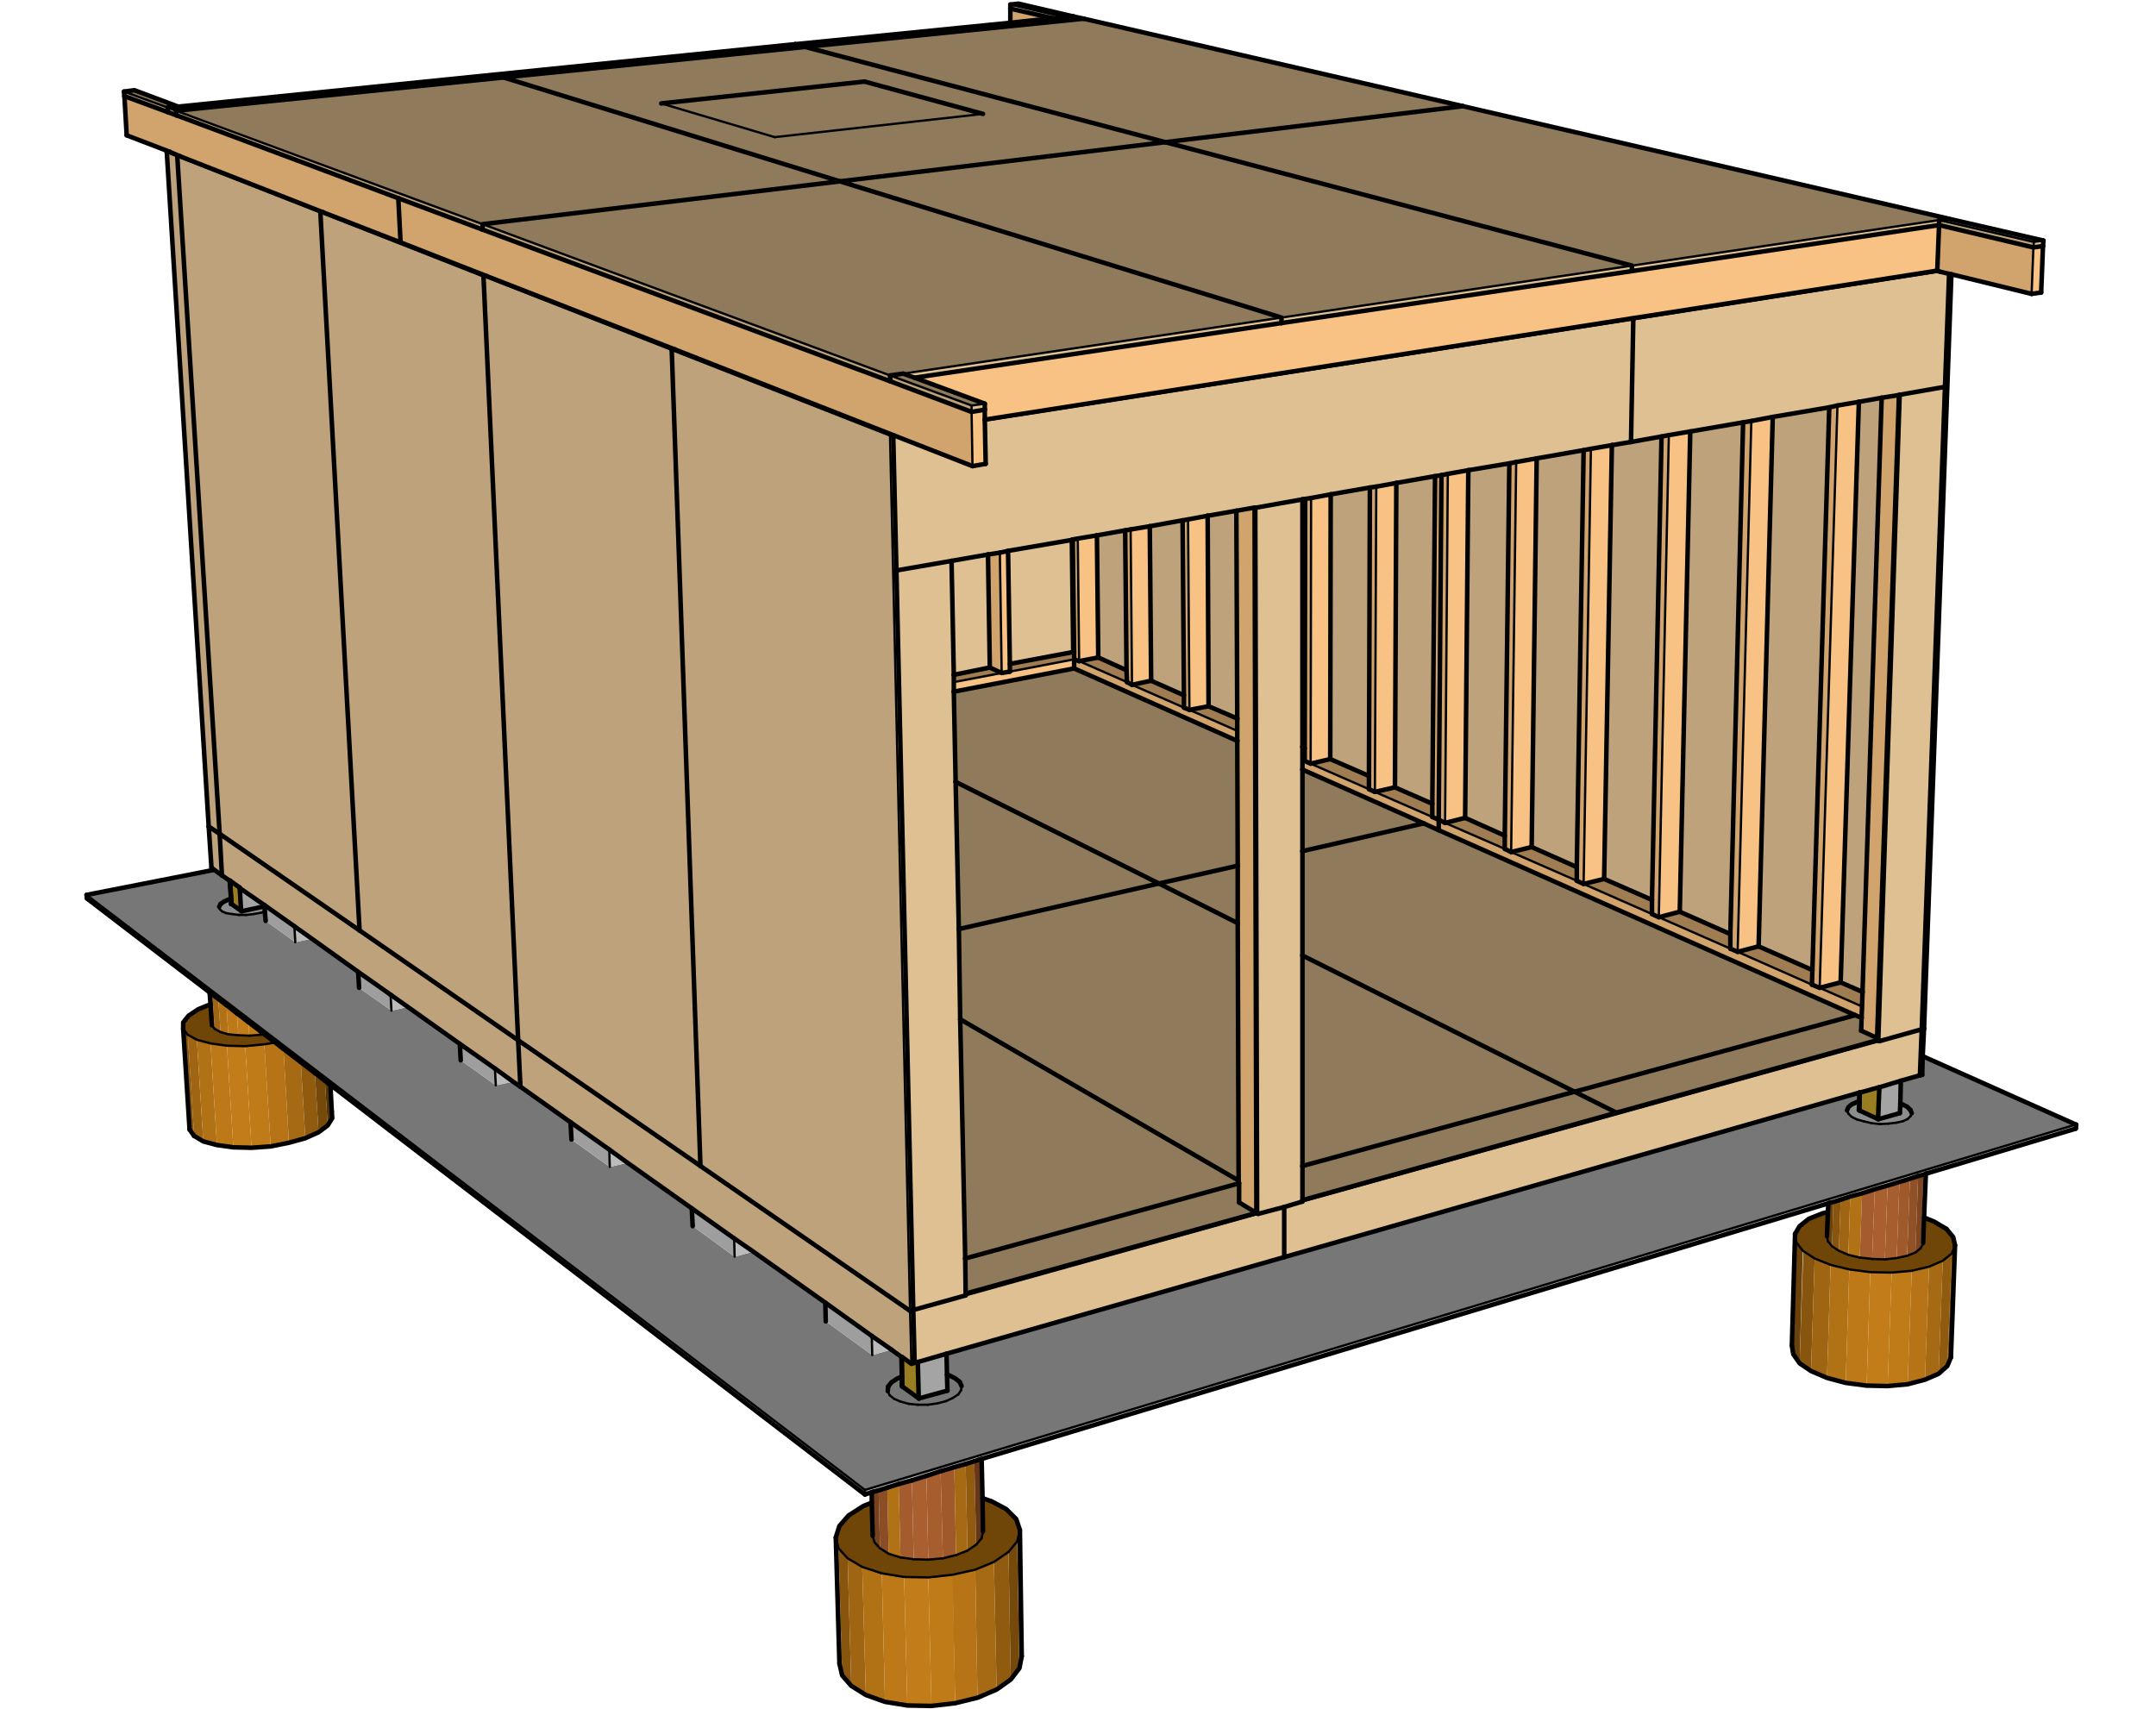 <?xml version="1.0" encoding="utf-8"?>
<!-- Generator: Adobe Illustrator 20.1.0, SVG Export Plug-In . SVG Version: 6.00 Build 0)  -->
<svg version="1.1" id="Layer_13_1_" xmlns="http://www.w3.org/2000/svg" xmlns:xlink="http://www.w3.org/1999/xlink" x="0px"
	 y="0px" viewBox="0 0 473.1 375" style="enable-background:new 0 0 473.1 375;" xml:space="preserve">
<style type="text/css">
	.st0{fill:#8F7B5C;}
	.st1{fill:#F7C283;}
	.st2{fill:#D1A46E;}
	.st3{fill:#BDA27C;}
	.st4{fill:#9F7C52;}
	.st5{fill:#DFC093;}
	.st6{fill:#997D21;}
	.st7{fill:#777777;}
	.st8{fill:#A4A4A5;}
	.st9{fill:#8A8A8B;}
	.st10{fill:#8C8D8D;}
	.st11{fill:#BBBBBC;}
	.st12{fill:#9E9E9E;}
	.st13{fill:#543404;}
	.st14{fill:#6A4109;}
	.st15{fill:#87550D;}
	.st16{fill:#9F6512;}
	.st17{fill:#B17115;}
	.st18{fill:#BD7918;}
	.st19{fill:#C27C19;}
	.st20{fill:#BF7B18;}
	.st21{fill:#B67416;}
	.st22{fill:#A66A14;}
	.st23{fill:#915B0F;}
	.st24{fill:#75490A;}
	.st25{fill:#6F4508;}
	.st26{fill:#653718;}
	.st27{fill:#A95F2F;}
	.st28{fill:#915127;}
	.st29{fill:#A45C2E;}
	.st30{fill:#A75E2E;}
	.st31{fill:#9F592B;}
	.st32{fill:#7D4621;}
	.st33{fill:#8A4D25;}
	.st34{fill:#75411E;}
	.st35{fill:#5B3115;}
	.st36{fill:#49260E;}
	.st37{fill:none;stroke:#000000;stroke-width:0.5;stroke-linecap:round;stroke-linejoin:round;stroke-miterlimit:10;}
	.st38{fill:none;stroke:#000000;stroke-linecap:round;stroke-linejoin:round;stroke-miterlimit:10;}
</style>
<g>
	<g>
		<g>
			<polygon class="st0" points="209.3,151.8 235.7,146.7 271.5,162.6 271.6,190 254.3,193.9 209.7,171.6 			"/>
			<polygon class="st1" points="235.7,146.7 209.3,151.8 209.3,149.7 219.8,147.7 221.6,147.4 235.7,144.7 			"/>
			<polygon class="st2" points="271.5,162.6 235.7,146.7 235.7,144.7 236.8,145.1 247.3,149.7 248.4,150.3 259.8,155.3 261,155.8 
				271.5,160.4 			"/>
			<polygon class="st1" points="221.6,147.4 219.8,147.7 219.4,121.3 221.2,120.9 221.6,145.7 			"/>
			<polygon class="st0" points="209.7,171.6 254.3,193.9 210.4,203.9 			"/>
			<polygon class="st0" points="254.3,193.9 271.6,190 271.6,202.6 			"/>
			<polygon class="st0" points="210.4,203.9 254.3,193.9 271.6,202.6 271.8,259.1 210.7,223.7 			"/>
			<polygon class="st0" points="210.7,223.7 271.8,259.1 271.9,259.7 211.8,276.2 			"/>
			<polygon class="st0" points="211.8,276.2 271.9,259.7 271.9,263.9 275.7,266.2 211.9,283.9 			"/>
			<polygon class="st2" points="275.7,266.2 271.9,263.9 271.9,259.7 271.8,259.1 271.6,202.6 271.6,190 271.5,162.6 271.5,160.4 
				271.5,157.7 271.3,112.1 275.3,111.4 			"/>
			<polygon class="st0" points="211.9,283.9 275.7,266.2 276.1,266.4 211.9,284.3 			"/>
			<polygon class="st3" points="275.3,111.4 275.7,266.2 276.1,266.4 275.7,111.4 			"/>
			<polygon class="st2" points="219.4,121.3 219.8,147.7 217.2,146.5 216.8,121.7 			"/>
			<polygon class="st4" points="217.2,146.5 219.8,147.7 209.3,149.7 209.3,148.1 			"/>
			<polygon class="st5" points="217.2,146.5 209.3,148.1 208.8,123.1 216.8,121.7 			"/>
			<polygon class="st5" points="276.1,266.4 275.7,111.4 285.8,109.6 285.8,163.9 285.8,166.8 285.8,168.9 285.8,186.8 285.8,209.7 
				285.8,255.9 285.8,263.4 285.8,263.7 281.8,264.9 			"/>
			<polygon class="st5" points="285.8,109.6 275.7,111.4 275.3,111.4 271.3,112.1 265,113.2 260.7,114 259.5,114.2 252.3,115.5 
				248.1,116.2 246.9,116.4 240.7,117.5 236.5,118.2 235.4,118.4 235.2,118.5 221.2,120.9 219.4,121.3 216.8,121.7 208.8,123.1 
				196.7,125.2 196,95.5 213.4,102.3 216.3,101.8 216.1,92.3 358.4,70.1 357.9,97 353.7,97.7 349.1,98.5 347.5,98.8 337.2,100.6 
				332.7,101.4 331.2,101.7 322.2,103.2 317.7,104 316.3,104.3 314.9,104.5 306.4,106 302,106.8 300.6,107 292,108.5 287.7,109.3 
				286.4,109.5 			"/>
			<polygon class="st1" points="216.3,101.8 213.4,102.3 213.2,90.4 216.1,89.9 216.1,92.1 216.1,92.3 			"/>
			<polygon class="st5" points="216.1,89.9 213.2,90.4 213.2,89 216.1,88.6 			"/>
			<polygon class="st2" points="213.2,90.4 213.4,102.3 196,95.5 148.1,76.7 106.8,60.6 87.9,53.2 87.4,43.5 105.9,50.4 195.4,83.7 
							"/>
			<polygon class="st3" points="195.4,83.7 105.9,50.4 105.9,49.2 195.3,82.4 			"/>
			<polygon class="st0" points="106.8,60.6 148.1,76.7 147.4,76.8 106.1,60.7 			"/>
			<polygon class="st2" points="87.4,43.5 87.9,53.2 70.9,46.6 39.5,34.3 37.2,33.3 27.8,29.7 27.3,21.1 36.8,24.6 38.7,25.3 			"/>
			<polygon class="st3" points="38.7,25.3 36.8,24.6 36.8,23.6 38.6,24.3 			"/>
			<polygon class="st0" points="39.5,34.3 70.9,46.6 70.3,46.6 38.9,34.3 			"/>
			<polygon class="st0" points="321,23.3 427.6,48 425.5,48.3 358.1,58.3 255.7,31.2 			"/>
			<polygon class="st0" points="255.7,31.2 358.1,58.3 281.2,69.7 184.3,39.8 			"/>
			<polygon class="st0" points="321,23.3 255.7,31.2 176.7,10.3 237.8,4.1 			"/>
			<polygon class="st2" points="221.7,5 221.7,1.9 231,4 			"/>
			<polygon class="st3" points="231,4 221.7,1.9 221.7,1 233.7,3.8 			"/>
			<polygon class="st1" points="448.3,54 447.9,64.2 445.8,64.5 446.2,54.3 			"/>
			<polygon class="st5" points="448.3,54 446.2,54.3 446.3,53.1 448.4,52.8 			"/>
			<polygon class="st2" points="446.2,54.3 445.8,64.5 428.2,60.2 427.7,60.1 425.6,59.6 425.1,59.4 425.5,49.4 			"/>
			<polygon class="st1" points="425.5,49.4 425.1,59.4 357.9,70 216.1,92.1 216.1,89.9 216.1,88.6 200.7,82.9 281.2,70.9 
				358.1,59.5 			"/>
			<polygon class="st5" points="358.1,59.5 281.2,70.9 281.2,69.7 358.1,58.3 			"/>
			<polygon class="st0" points="425.1,59.4 425.6,59.6 358.4,70.1 357.9,69.9 			"/>
			<polygon class="st5" points="425.5,49.4 358.1,59.5 358.1,58.3 425.5,48.3 			"/>
			<polygon class="st3" points="425.5,49.4 425.5,48.3 446.3,53.1 446.2,54.3 			"/>
			<polygon class="st0" points="216.1,92.1 357.9,69.9 358.4,70.1 216.1,92.3 			"/>
			<polygon class="st0" points="106.8,60.6 106.1,60.7 70.3,46.6 70.9,46.6 87.9,53.2 			"/>
			<polygon class="st3" points="106.1,60.7 147.4,76.8 153.7,255.9 113.7,228.3 			"/>
			<polygon class="st3" points="153.7,255.9 147.4,76.8 195.3,95.6 199.7,287.7 			"/>
			<polygon class="st3" points="106.1,60.7 113.7,228.3 78.9,204.2 70.3,46.6 			"/>
			<polygon class="st3" points="113.7,228.3 153.7,255.9 199.7,287.7 200,299.3 197.9,297.8 197.8,297.8 195.6,296.2 191.3,293.2 
				181.1,285.9 165.3,274.7 161.1,271.8 151.8,265.2 137.7,255.2 133.7,252.3 125.2,246.3 114.2,238.5 			"/>
			<polygon class="st0" points="147.4,76.8 148.1,76.7 196,95.5 195.3,95.6 			"/>
			<polygon class="st3" points="70.3,46.6 78.9,204.2 48.2,183 38.9,34.3 			"/>
			<polygon class="st3" points="78.9,204.2 113.7,228.3 114.2,238.5 112.6,237.4 108.6,234.5 100.9,229.1 89.5,221 85.7,218.3 
				78.6,213.3 68.4,206 64.6,203.3 58.1,198.7 52.6,194.9 52.6,194.8 50.5,193.3 50.4,193.3 48.7,192.1 48.2,183 			"/>
			<polygon class="st5" points="428.2,60.2 422.2,225.7 421.7,225.9 426.8,84.9 427.7,60.1 			"/>
			<polygon class="st5" points="421.7,225.9 421.3,236 421.8,235.9 421.9,231.8 422.2,225.7 			"/>
			<polygon class="st3" points="48.2,183 48.7,192.1 47,190.9 46.4,190.4 45.8,181.4 			"/>
			<polygon class="st5" points="199.7,287.7 200,299.3 200.7,299.1 200.4,287.5 			"/>
			<polygon class="st5" points="200.7,299.1 200.4,287.5 211.9,284.3 276.1,266.4 281.8,264.9 281.8,275.9 207.7,297.1 201.5,298.9 
				201.4,298.9 			"/>
			<polygon class="st5" points="200.4,287.5 199.7,287.7 195.3,95.6 196,95.5 196.7,125.2 			"/>
			<polygon class="st6" points="200,299.3 200.7,299.1 201.4,298.9 201.6,306.9 198,304.3 197.9,297.8 			"/>
			<polygon class="st7" points="198,304.3 201.6,306.9 201.7,306.9 207.9,305.2 207.8,301.7 208.2,301.8 209.6,302.5 210.6,303.3 
				211,304.2 210.9,305.1 210.3,306 209.1,306.8 207.6,307.5 205.7,308 203.6,308.3 201.4,308.3 199.4,308.1 197.6,307.6 196.2,307 
				195.2,306.2 194.8,305.3 194.9,304.3 195.6,303.4 196.8,302.6 197.9,302.1 197.9,304.2 			"/>
			<polygon class="st8" points="207.9,305.2 201.7,306.9 201.5,298.9 207.7,297.1 207.8,301.7 			"/>
			<polygon class="st9" points="197.9,302.1 197.9,304.2 198,304.3 197.9,297.8 197.8,297.8 			"/>
			<polygon class="st9" points="201.4,298.9 201.6,306.9 201.7,306.9 201.5,298.9 			"/>
			<polygon class="st7" points="194.8,305.3 195.2,306.2 196.2,307 197.6,307.6 199.4,308.1 201.4,308.3 203.6,308.3 205.7,308 
				207.6,307.5 209.1,306.8 210.3,306 210.9,305.1 211,304.2 210.6,303.3 209.6,302.5 208.2,301.8 207.8,301.7 207.7,297.1 
				281.8,275.9 408,239.8 408,241.7 407.4,241.9 406.3,242.4 405.6,243 405.3,243.7 405.6,244.4 406.3,245.1 407.5,245.7 409,246.1 
				410.7,246.5 412.5,246.6 414.4,246.6 416.1,246.4 417.5,246.1 418.6,245.6 419.3,244.9 419.5,244.2 419.2,243.5 418.5,242.9 
				417.3,242.3 417,242.2 417.1,237.2 421.3,236 421.8,235.9 421.9,231.8 455.6,246.8 189.8,327 19,196.4 47,190.9 48.7,192.1 
				50.4,193.3 50.7,197.3 50.2,197.4 49.1,197.9 48.4,198.4 48.1,199 48.2,199.5 48.7,200 49.6,200.4 50.9,200.6 52.4,200.8 
				54,200.8 55.7,200.6 57.3,200.3 58.1,200.1 58.3,202.1 64.8,206.8 68.4,206 78.6,213.3 78.8,216.8 85.9,221.8 89.5,221 
				100.9,229.1 101.1,232.7 108.8,238.2 112.6,237.4 114.2,238.5 125.2,246.3 125.4,250.1 133.8,256.1 137.7,255.2 151.8,265.2 
				152,269.1 161.2,275.8 165.3,274.7 181.1,285.9 181.2,290 191.4,297.4 195.6,296.2 197.8,297.8 197.9,302.1 196.8,302.6 
				195.6,303.4 194.9,304.3 			"/>
			<polygon class="st10" points="406.3,245.1 405.6,244.4 405.3,243.7 405.6,243 406.3,242.4 407.4,241.9 408,241.7 407.9,243.6 
				408,243.7 412.1,245.6 412.3,245.6 416.9,244.3 417,242.2 417.3,242.3 418.5,242.9 419.2,243.6 419.5,244.3 419.3,244.9 
				418.6,245.6 417.5,246.1 416.1,246.4 414.4,246.6 412.5,246.7 410.7,246.5 409,246.1 407.5,245.7 			"/>
			<polygon class="st8" points="416.9,244.3 412.3,245.6 412.5,238.6 417.1,237.2 417,242.2 			"/>
			<polygon class="st9" points="408,239.8 408,241.7 407.9,243.6 408,243.7 408.1,239.8 			"/>
			<polygon class="st9" points="412.4,238.6 412.1,245.6 412.3,245.6 412.5,238.6 			"/>
			<polygon class="st6" points="412.1,245.6 408,243.7 408.1,239.8 412.4,238.6 			"/>
			<polygon class="st10" points="48.2,199.5 48.1,199 48.4,198.4 49.1,197.9 50.2,197.4 50.7,197.3 50.7,198.4 50.8,198.4 
				52.9,199.9 53,200 58.1,198.9 58.1,200.1 57.3,200.3 55.7,200.6 54,200.8 52.4,200.8 50.9,200.6 49.6,200.4 48.7,200 			"/>
			<polygon class="st8" points="58.1,198.9 53,200 52.6,194.9 58.1,198.7 			"/>
			<polygon class="st9" points="50.7,197.3 50.7,198.4 50.8,198.4 50.5,193.3 50.4,193.3 			"/>
			<polygon class="st9" points="52.9,199.9 53,200 52.6,194.9 52.6,194.8 			"/>
			<polygon class="st6" points="52.9,199.9 50.8,198.4 50.5,193.3 52.6,194.8 			"/>
			<polygon class="st11" points="165.3,274.7 161.2,275.8 161.1,271.8 			"/>
			<polygon class="st12" points="161.2,275.8 152,269.1 151.8,265.2 161.1,271.8 			"/>
			<polygon class="st11" points="195.6,296.2 191.4,297.4 191.3,293.2 			"/>
			<polygon class="st12" points="191.4,297.4 181.2,290 181.1,285.9 191.3,293.2 			"/>
			<polygon class="st11" points="137.7,255.2 133.8,256.1 133.7,252.3 			"/>
			<polygon class="st12" points="133.8,256.1 125.4,250.1 125.2,246.3 133.7,252.3 			"/>
			<polygon class="st11" points="112.6,237.4 108.8,238.2 108.6,234.6 			"/>
			<polygon class="st12" points="108.8,238.2 101.1,232.7 100.9,229.1 108.6,234.5 			"/>
			<polygon class="st11" points="89.5,221 85.9,221.8 85.7,218.3 			"/>
			<polygon class="st12" points="85.9,221.8 78.8,216.8 78.6,213.3 85.7,218.3 			"/>
			<polygon class="st11" points="68.4,206 64.8,206.8 64.6,203.4 			"/>
			<polygon class="st12" points="64.8,206.8 58.3,202.1 58.1,200.1 58.1,198.9 58.1,198.7 64.6,203.3 			"/>
			<polygon class="st13" points="393.2,295.3 393.5,297.2 394.2,272.7 393.9,270.8 			"/>
			<polygon class="st14" points="394.9,299.2 393.5,297.2 394.2,272.7 395.6,274.5 			"/>
			<polygon class="st15" points="397.4,300.9 394.9,299.2 395.7,274.5 398.2,276.2 			"/>
			<polygon class="st16" points="400.9,302.4 397.4,300.9 398.2,276.2 401.7,277.6 			"/>
			<polygon class="st17" points="405,303.5 400.9,302.4 401.7,277.6 405.8,278.6 			"/>
			<polygon class="st18" points="409.6,304.1 405,303.5 405.8,278.6 410.4,279.2 			"/>
			<polygon class="st19" points="414.2,304.2 409.6,304.1 410.4,279.2 415.1,279.3 			"/>
			<polygon class="st20" points="418.6,303.8 414.2,304.2 415.1,279.3 419.5,278.9 			"/>
			<polygon class="st21" points="422.4,302.8 418.6,303.8 419.5,278.9 423.3,278 			"/>
			<polygon class="st22" points="425.4,301.5 422.4,302.8 423.3,278 426.3,276.7 			"/>
			<polygon class="st23" points="427.3,299.8 425.4,301.5 426.3,276.7 428.3,275.1 			"/>
			<polygon class="st24" points="428.1,297.9 427.3,299.8 428.3,275.1 429,273.3 			"/>
			<polygon class="st25" points="424.4,268.1 427.1,269.7 428.6,271.5 429,273.3 428.3,275.1 426.3,276.7 423.3,278 419.5,278.9 
				415.1,279.3 410.4,279.2 405.8,278.6 401.7,277.6 398.2,276.2 395.6,274.5 394.2,272.7 393.9,270.8 394.9,269.1 396.9,267.5 
				399.9,266.3 401.1,266 400.9,271.3 401.1,272.4 402,273.5 403.5,274.5 405.6,275.4 408.1,276 410.8,276.3 413.6,276.4 
				416.2,276.1 418.5,275.6 420.3,274.9 421.5,273.9 422,272.8 422.2,267.2 			"/>
			<polygon class="st16" points="405.6,275.4 403.5,274.5 403.9,263.3 406,262.6 			"/>
			<polygon class="st17" points="408.1,276 405.6,275.4 406,262.6 408.6,261.9 			"/>
			<polygon class="st13" points="401.2,264.1 401.1,266 400.9,271.3 401.1,272.4 401.4,264 			"/>
			<polygon class="st26" points="422,272.8 421.5,273.9 422.1,257.8 422.6,257.6 422.2,267.2 			"/>
			<polygon class="st27" points="413.6,276.4 410.8,276.3 411.4,261 414.2,260.2 			"/>
			<polygon class="st15" points="403.5,274.5 402,273.5 402.3,263.8 403.9,263.3 			"/>
			<polygon class="st14" points="402,273.5 401.1,272.4 401.4,264 402.3,263.8 			"/>
			<polygon class="st28" points="420.3,274.9 418.5,275.6 419.1,258.7 420.9,258.1 			"/>
			<polygon class="st29" points="410.8,276.3 408.1,276 408.6,261.9 411.4,261 			"/>
			<polygon class="st30" points="416.2,276.1 413.6,276.4 414.2,260.2 416.8,259.4 			"/>
			<polygon class="st31" points="418.5,275.6 416.2,276.1 416.8,259.4 419.1,258.7 			"/>
			<polygon class="st32" points="421.5,273.9 420.3,274.9 420.9,258.1 422.1,257.8 			"/>
			<polygon class="st14" points="184.8,367.7 184.2,365.1 183.4,337.4 184,339.8 			"/>
			<polygon class="st15" points="186.8,370 184.8,367.7 184,339.8 186,342 			"/>
			<polygon class="st16" points="190,372 186.8,370 186,342 189.2,343.9 			"/>
			<polygon class="st17" points="194.2,373.5 190,372 189.2,343.9 193.5,345.3 			"/>
			<polygon class="st18" points="199.1,374.3 194.2,373.5 193.5,345.3 198.4,346.1 			"/>
			<polygon class="st19" points="204.4,374.4 199.1,374.3 198.4,346.1 203.7,346.2 			"/>
			<polygon class="st20" points="209.6,373.8 204.4,374.4 203.7,346.2 209.1,345.6 			"/>
			<polygon class="st21" points="214.5,372.6 209.6,373.8 209,345.6 214,344.5 			"/>
			<polygon class="st22" points="218.7,370.8 214.5,372.6 214,344.5 218.1,342.8 			"/>
			<polygon class="st23" points="221.8,368.6 218.7,370.8 218.1,342.8 221.3,340.6 			"/>
			<polygon class="st24" points="223.7,366.1 221.8,368.6 221.3,340.6 223.2,338.3 			"/>
			<polygon class="st13" points="224.2,363.5 223.7,366.1 223.2,338.3 223.8,335.8 			"/>
			<polygon class="st25" points="198.4,346.1 193.5,345.3 189.2,343.9 186,342 184,339.8 183.4,337.4 184.2,334.9 186.2,332.6 
				189.5,330.5 191.3,329.8 191.5,337.1 191.9,338.5 193.1,339.8 195,341 197.6,341.8 200.5,342.2 203.7,342.3 206.9,342 
				209.8,341.3 212.3,340.3 214.2,339 215.4,337.6 215.7,336.1 215.6,328.8 217.6,329.4 220.8,331.2 223,333.4 223.8,335.8 
				223.2,338.3 221.3,340.6 218.1,342.8 214,344.5 209,345.6 203.7,346.2 			"/>
			<polygon class="st30" points="206.9,342 203.7,342.3 203.3,323.9 206.4,322.9 			"/>
			<polygon class="st27" points="203.7,342.3 200.5,342.2 200.1,324.9 203.3,323.9 			"/>
			<polygon class="st29" points="200.5,342.2 197.6,341.8 197.2,325.7 200.1,324.9 			"/>
			<polygon class="st31" points="209.8,341.3 206.9,342 206.4,322.9 209.4,322 			"/>
			<polygon class="st17" points="197.6,341.8 195,341 194.7,326.5 197.2,325.7 			"/>
			<polygon class="st22" points="212.3,340.3 209.8,341.3 209.4,322 211.9,321.3 			"/>
			<polygon class="st33" points="195,341 193.1,339.8 192.8,327.1 194.7,326.5 			"/>
			<polygon class="st23" points="214.2,339 212.3,340.3 211.9,321.3 213.8,320.7 			"/>
			<polygon class="st34" points="193.1,339.8 191.9,338.5 191.6,327.4 192.8,327.1 			"/>
			<polygon class="st26" points="215.4,337.6 214.2,339 213.8,320.7 215,320.3 			"/>
			<polygon class="st35" points="191.3,327.5 191.3,329.8 191.5,337.1 191.9,338.5 191.6,327.4 			"/>
			<polygon class="st36" points="215,320.3 215.4,337.6 215.7,336.1 215.6,328.8 215.4,320.2 			"/>
			<polygon class="st16" points="44.6,250.5 42.6,249.3 41.2,227.1 43.2,228.2 			"/>
			<polygon class="st17" points="47.6,251.3 44.6,250.5 43.2,228.2 46.2,229 			"/>
			<polygon class="st18" points="51.2,251.8 47.6,251.3 46.2,229 49.8,229.5 			"/>
			<polygon class="st19" points="55.2,251.9 51.2,251.8 49.8,229.5 53.8,229.6 			"/>
			<polygon class="st20" points="59.4,251.6 55.2,251.9 53.8,229.6 58,229.2 			"/>
			<polygon class="st21" points="63.4,250.8 59.4,251.6 58,229.2 60.4,228.8 62.2,230.2 			"/>
			<polygon class="st22" points="67,249.8 63.4,250.8 62.2,230.2 66,233.1 			"/>
			<polygon class="st23" points="69.9,248.5 67,249.8 66,233.1 69.1,235.5 			"/>
			<polygon class="st24" points="71.9,247 69.9,248.5 69.1,235.5 71.3,237.2 			"/>
			<polygon class="st13" points="72.9,245.4 71.9,247 71.3,237.2 72.5,238.1 			"/>
			<polygon class="st14" points="72.9,245.4 72.8,243.9 72.5,238.1 72.5,238.1 			"/>
			<polygon class="st15" points="42.6,249.3 41.6,247.9 40.2,225.8 41.2,227.1 			"/>
			<polygon class="st25" points="43.2,228.2 41.2,227.1 40.2,225.8 40.2,224.4 41.4,222.9 43.5,221.5 46.2,220.4 46.5,225 
				47.1,225.8 48.4,226.5 50.1,227 52.3,227.2 54.7,227.3 57.2,227.1 58,227 60.4,228.8 58,229.2 53.8,229.6 49.8,229.5 46.2,229 
							"/>
			<polygon class="st21" points="57.2,227.1 58,227 57.1,226.3 			"/>
			<polygon class="st20" points="57.2,227.1 54.7,227.3 54.5,224.3 57.1,226.3 			"/>
			<polygon class="st18" points="52.3,227.2 50.1,227 49.7,220.6 52,222.4 			"/>
			<polygon class="st34" points="47.1,225.8 46.5,225 46.2,220.4 46,217.8 46.6,218.3 			"/>
			<polygon class="st19" points="54.7,227.3 52.3,227.2 52,222.4 54.5,224.3 			"/>
			<polygon class="st17" points="50.1,227 48.4,226.5 47.9,219.2 49.7,220.6 			"/>
			<polygon class="st16" points="48.4,226.5 47.1,225.8 46.6,218.3 47.9,219.2 			"/>
			<polygon class="st3" points="38.9,34.3 48.2,183 45.8,181.4 36.6,33.4 			"/>
			<polygon class="st0" points="36.6,33.4 38.9,34.3 39.5,34.3 37.2,33.3 			"/>
			<polygon class="st5" points="357.9,97 358.4,70.1 425.6,59.6 427.7,60.1 426.8,84.9 417.1,86.6 416.7,86.7 412.9,87.3 
				407.9,88.2 403.2,89 401.4,89.4 389,91.5 384.3,92.4 382.5,92.7 370.9,94.7 366.2,95.5 364.6,95.8 			"/>
			<polygon class="st5" points="200.4,287.5 196.7,125.2 208.8,123.1 209.3,148.1 209.3,149.7 209.3,151.8 209.7,171.6 210.4,203.9 
				210.7,223.7 211.8,276.2 211.9,283.9 211.9,284.3 			"/>
			<polygon class="st5" points="426.8,84.9 421.7,225.9 412.4,228.5 417.1,86.6 			"/>
			<polygon class="st3" points="417.1,86.6 412.4,228.5 411.9,228.3 411.9,227.8 416.7,86.7 			"/>
			<polygon class="st0" points="411.9,228.3 412.4,228.5 285.8,263.7 285.8,263.4 354.7,244.2 			"/>
			<polygon class="st0" points="411.9,228.3 354.7,244.2 345.5,239.6 407.1,222.8 408.5,223.4 408.4,226.2 411.9,227.8 			"/>
			<polygon class="st2" points="411.9,227.8 408.4,226.2 408.5,223.4 408.6,220.9 408.7,217.7 412.9,87.3 416.7,86.7 			"/>
			<polygon class="st2" points="408.5,223.4 407.1,222.8 315.7,182.2 315.7,179.9 317.1,180.6 330.2,186.3 331.6,187 346,193.3 
				347.5,194 362.5,200.6 364,201.3 379.7,208.2 381.3,208.9 397.6,216.1 399.3,216.8 408.6,220.9 			"/>
			<polygon class="st0" points="315.7,182.2 407.1,222.8 345.5,239.6 285.8,209.7 285.8,186.8 312.4,180.7 			"/>
			<polygon class="st2" points="315.7,182.2 312.4,180.7 285.8,168.9 285.8,166.8 286.3,167 287.6,167.6 300.4,173.2 301.7,173.8 
				314.3,179.3 315.7,179.9 			"/>
			<polygon class="st0" points="285.8,168.9 312.4,180.7 285.8,186.8 			"/>
			<polygon class="st0" points="285.8,209.7 345.5,239.6 285.8,255.9 			"/>
			<polygon class="st0" points="285.8,255.9 345.5,239.6 354.7,244.2 285.8,263.4 			"/>
			<polygon class="st2" points="331.6,187 330.2,186.3 330.2,183.4 331.2,101.7 332.7,101.4 			"/>
			<polygon class="st1" points="331.6,187 332.7,101.4 337.2,100.6 336.1,185.9 			"/>
			<polygon class="st3" points="336.1,185.9 337.2,100.6 347.5,98.8 346,190.3 			"/>
			<polygon class="st4" points="336.1,185.9 346,190.3 346,193.3 331.6,187 			"/>
			<polygon class="st2" points="317.1,180.6 315.7,179.9 316.3,104.3 317.7,104 			"/>
			<polygon class="st1" points="317.1,180.6 317.7,104 322.2,103.2 321.5,179.5 			"/>
			<polygon class="st3" points="321.5,179.5 322.2,103.2 331.2,101.7 330.2,183.4 			"/>
			<polygon class="st4" points="321.5,179.5 330.2,183.4 330.2,186.3 317.1,180.6 			"/>
			<polygon class="st2" points="316.3,104.3 315.7,179.9 314.3,179.3 314.3,176.4 314.9,104.5 			"/>
			<polygon class="st2" points="347.5,194 346,193.3 346,190.3 347.5,98.8 349.1,98.5 			"/>
			<polygon class="st1" points="347.5,194 349.1,98.5 353.7,97.7 352,192.9 			"/>
			<polygon class="st3" points="352,192.9 353.7,97.7 357.9,97 364.6,95.8 362.5,197.5 			"/>
			<polygon class="st4" points="352,192.9 362.5,197.5 362.5,200.6 347.5,194 			"/>
			<polygon class="st2" points="381.3,208.9 379.7,208.2 379.7,205 382.5,92.7 384.3,92.4 			"/>
			<polygon class="st1" points="381.3,208.9 384.3,92.4 389,91.5 385.9,207.7 			"/>
			<polygon class="st3" points="385.9,207.7 389,91.5 401.4,89.4 397.7,212.9 			"/>
			<polygon class="st4" points="385.9,207.7 397.7,212.9 397.6,216.1 381.3,208.9 			"/>
			<polygon class="st2" points="364,201.3 362.5,200.6 362.5,197.5 364.6,95.8 366.2,95.5 			"/>
			<polygon class="st1" points="364,201.3 366.2,95.5 370.9,94.7 368.6,200.1 			"/>
			<polygon class="st3" points="368.6,200.1 370.9,94.7 382.5,92.7 379.7,205 			"/>
			<polygon class="st4" points="368.6,200.1 379.7,205 379.7,208.2 364,201.3 			"/>
			<polygon class="st2" points="399.3,216.8 397.6,216.1 397.7,212.9 401.4,89.4 403.2,89 			"/>
			<polygon class="st1" points="399.3,216.8 403.2,89 407.9,88.2 403.9,215.6 			"/>
			<polygon class="st3" points="403.9,215.6 407.9,88.2 412.9,87.3 408.7,217.7 			"/>
			<polygon class="st4" points="403.9,215.6 408.7,217.7 408.6,220.9 399.3,216.8 			"/>
			<polygon class="st5" points="412.4,228.5 421.7,225.9 421.3,236 417.1,237.2 412.5,238.6 412.4,238.6 408.1,239.8 408,239.8 
				281.8,275.9 281.8,264.9 285.8,263.7 			"/>
			<polygon class="st5" points="281.2,69.7 281.2,70.9 200.7,82.9 198.2,82 			"/>
			<polygon class="st0" points="184.3,39.8 281.2,69.7 198.2,82 195.3,82.4 105.9,49.2 			"/>
			<path class="st0" d="M145.1,22.7l24.8,7.5l45.7-5.2l-26-7L145.1,22.7z M255.7,31.2l-71.4,8.6L110.5,17l66.2-6.7L255.7,31.2"/>
			<polygon class="st3" points="195.4,83.7 195.3,82.4 213.2,89 213.2,90.4 			"/>
			<polygon class="st3" points="105.9,49.2 105.9,50.4 87.4,43.5 38.7,25.3 38.6,24.3 			"/>
			<polygon class="st0" points="184.3,39.8 105.9,49.2 38.6,24.3 110.5,17 			"/>
			<polygon class="st0" points="176.7,10.3 110.5,17 38.6,24.3 36.8,23.6 39.1,23.4 174.5,9.7 			"/>
			<polygon class="st0" points="237.8,4.1 176.7,10.3 174.5,9.7 221.7,5 231,4 233.7,3.8 235.5,3.6 			"/>
			<polygon class="st0" points="195.3,82.4 198.2,82 200.7,82.9 216.1,88.6 213.2,89 			"/>
			<polygon class="st2" points="248.4,150.3 247.3,149.7 247.2,147.1 246.9,116.4 248.1,116.2 			"/>
			<polygon class="st1" points="248.4,150.3 248.1,116.2 252.3,115.5 252.6,149.4 			"/>
			<polygon class="st3" points="252.6,149.4 252.3,115.5 259.5,114.2 259.8,152.6 			"/>
			<polygon class="st4" points="252.6,149.4 259.8,152.6 259.8,155.3 248.4,150.3 			"/>
			<polygon class="st2" points="236.8,145.1 235.7,144.7 235.7,143.1 235.4,118.4 236.5,118.2 			"/>
			<polygon class="st1" points="236.8,145.1 236.5,118.2 240.7,117.5 241,144.3 			"/>
			<polygon class="st3" points="241,144.3 240.7,117.5 246.9,116.4 247.2,147.1 			"/>
			<polygon class="st4" points="241,144.3 247.2,147.1 247.3,149.7 236.8,145.1 			"/>
			<polygon class="st2" points="261,155.8 259.8,155.3 259.8,152.6 259.5,114.2 260.7,114 			"/>
			<polygon class="st1" points="261,155.8 260.7,114 265,113.2 265.2,155 			"/>
			<polygon class="st3" points="265.2,155 265,113.2 271.3,112.1 271.5,157.7 			"/>
			<polygon class="st4" points="265.2,155 271.5,157.7 271.5,160.4 261,155.8 			"/>
			<polygon class="st2" points="287.6,167.6 286.3,167 286.3,164.2 286.4,109.5 287.7,109.3 			"/>
			<polygon class="st1" points="287.6,167.6 287.7,109.3 292,108.5 291.9,166.6 			"/>
			<polygon class="st3" points="291.9,166.6 292,108.5 300.6,107 300.4,170.3 			"/>
			<polygon class="st4" points="291.9,166.6 300.4,170.3 300.4,173.2 287.6,167.6 			"/>
			<polygon class="st2" points="301.7,173.8 300.4,173.2 300.4,170.3 300.6,107 302,106.8 			"/>
			<polygon class="st1" points="301.7,173.8 302,106.8 306.4,106 306.1,172.8 			"/>
			<polygon class="st3" points="306.1,172.8 306.4,106 314.9,104.5 314.3,176.4 			"/>
			<polygon class="st4" points="306.1,172.8 314.3,176.4 314.3,179.3 301.7,173.8 			"/>
			<polygon class="st0" points="427.6,48 448.4,52.8 446.3,53.1 425.5,48.3 			"/>
			<polygon class="st3" points="27.3,21.1 27.2,20.1 36.8,23.6 36.8,24.6 			"/>
			<polygon class="st0" points="29.5,19.8 39.1,23.4 36.8,23.6 27.2,20.1 			"/>
			<polygon class="st0" points="223.5,0.8 235.5,3.6 233.7,3.8 221.7,1 			"/>
			<polygon class="st11" points="455.5,246.8 455.5,247.7 422.6,257.6 422.1,257.8 420.9,258.1 419.1,258.7 416.8,259.4 
				414.2,260.2 411.4,261 408.6,261.9 406,262.6 403.9,263.3 402.3,263.8 401.4,264 401.2,264.1 215.4,320.2 215,320.3 213.8,320.7 
				211.9,321.3 209.4,322 206.4,322.9 203.3,323.9 200.1,324.9 197.2,325.7 194.7,326.5 192.8,327.1 191.6,327.4 191.3,327.5 
				189.8,328 189.8,327 			"/>
			<polygon class="st12" points="189.8,327 189.8,328 72.5,238.1 72.5,238.1 71.3,237.2 69.1,235.5 66,233.1 62.2,230.2 60.4,228.8 
				58,227 57.1,226.3 54.5,224.3 52,222.4 49.7,220.6 47.9,219.2 46.6,218.3 46,217.8 19.1,197.2 19,196.4 			"/>
			<polygon class="st4" points="221.6,147.4 221.6,145.7 235.5,143.1 235.7,143.2 235.7,144.7 			"/>
			<polygon class="st2" points="235.2,118.5 235.5,143.1 235.7,143.2 235.4,118.4 			"/>
			<polygon class="st5" points="235.2,118.5 235.5,143.1 221.6,145.7 221.2,120.9 			"/>
			<polygon class="st4" points="285.8,166.8 286.3,167 286.3,164.2 285.8,163.9 			"/>
			<polygon class="st3" points="285.8,109.6 285.8,163.9 286.3,164.2 286.4,109.5 			"/>
			<polygon class="st0" points="170,30.1 145.1,22.7 189.7,17.9 215.7,25 			"/>
			<line class="st37" x1="195.2" y1="306.2" x2="194.8" y2="305.3"/>
			<line class="st37" x1="195.2" y1="306.2" x2="196.2" y2="307"/>
			<line class="st37" x1="210.9" y1="305.1" x2="211" y2="304.2"/>
			<line class="st37" x1="210.3" y1="306" x2="210.9" y2="305.1"/>
			<line class="st37" x1="209.1" y1="306.8" x2="210.3" y2="306"/>
			<line class="st37" x1="207.6" y1="307.5" x2="209.1" y2="306.8"/>
			<line class="st37" x1="205.7" y1="308" x2="207.6" y2="307.5"/>
			<line class="st37" x1="203.6" y1="308.3" x2="205.7" y2="308"/>
			<line class="st37" x1="201.4" y1="308.3" x2="203.6" y2="308.3"/>
			<line class="st37" x1="199.4" y1="308.1" x2="201.4" y2="308.3"/>
			<line class="st37" x1="197.6" y1="307.6" x2="199.4" y2="308.1"/>
			<line class="st37" x1="196.2" y1="307" x2="197.6" y2="307.6"/>
			<polyline class="st37" points="405.6,244.4 406.3,245.1 407.5,245.7 			"/>
			<line class="st37" x1="419.3" y1="244.9" x2="419.5" y2="244.3"/>
			<line class="st37" x1="418.6" y1="245.6" x2="419.3" y2="244.9"/>
			<line class="st37" x1="417.5" y1="246.1" x2="418.6" y2="245.6"/>
			<line class="st37" x1="416.1" y1="246.4" x2="417.5" y2="246.1"/>
			<line class="st37" x1="414.4" y1="246.6" x2="416.1" y2="246.4"/>
			<line class="st37" x1="412.5" y1="246.7" x2="414.4" y2="246.6"/>
			<line class="st37" x1="410.7" y1="246.5" x2="412.5" y2="246.7"/>
			<line class="st37" x1="409" y1="246.1" x2="410.7" y2="246.5"/>
			<line class="st37" x1="407.5" y1="245.7" x2="409" y2="246.1"/>
			<line class="st37" x1="405.6" y1="244.4" x2="405.3" y2="243.7"/>
			<line class="st37" x1="48.2" y1="199.5" x2="48.1" y2="199"/>
			<line class="st37" x1="48.2" y1="199.5" x2="48.7" y2="200"/>
			<line class="st37" x1="57.3" y1="200.3" x2="58.1" y2="200.1"/>
			<line class="st37" x1="55.7" y1="200.6" x2="57.3" y2="200.3"/>
			<line class="st37" x1="54" y1="200.8" x2="55.7" y2="200.6"/>
			<line class="st37" x1="52.4" y1="200.8" x2="54" y2="200.8"/>
			<line class="st37" x1="50.9" y1="200.6" x2="52.4" y2="200.8"/>
			<line class="st37" x1="49.6" y1="200.4" x2="50.9" y2="200.6"/>
			<line class="st37" x1="48.7" y1="200" x2="49.6" y2="200.4"/>
			<line class="st37" x1="145.1" y1="22.7" x2="170" y2="30.1"/>
			<line class="st37" x1="170" y1="30.1" x2="215.7" y2="25"/>
			<polyline class="st37" points="403.5,274.5 405.6,275.4 408.1,276 			"/>
			<line class="st37" x1="401.1" y1="272.4" x2="400.9" y2="271.3"/>
			<line class="st37" x1="421.5" y1="273.9" x2="422" y2="272.8"/>
			<line class="st37" x1="410.8" y1="276.3" x2="413.6" y2="276.4"/>
			<line class="st37" x1="402" y1="273.5" x2="403.5" y2="274.5"/>
			<line class="st37" x1="402" y1="273.5" x2="401.1" y2="272.4"/>
			<line class="st37" x1="418.5" y1="275.6" x2="420.3" y2="274.9"/>
			<line class="st37" x1="408.1" y1="276" x2="410.8" y2="276.3"/>
			<polyline class="st37" points="413.6,276.4 416.2,276.1 418.5,275.6 			"/>
			<line class="st37" x1="420.3" y1="274.9" x2="421.5" y2="273.9"/>
			<line class="st37" x1="203.7" y1="342.3" x2="206.9" y2="342"/>
			<line class="st37" x1="200.5" y1="342.2" x2="203.7" y2="342.3"/>
			<line class="st37" x1="197.6" y1="341.8" x2="200.5" y2="342.2"/>
			<line class="st37" x1="206.9" y1="342" x2="209.8" y2="341.3"/>
			<line class="st37" x1="195" y1="341" x2="197.6" y2="341.8"/>
			<line class="st37" x1="209.8" y1="341.3" x2="212.3" y2="340.3"/>
			<line class="st37" x1="193.1" y1="339.8" x2="195" y2="341"/>
			<line class="st37" x1="212.3" y1="340.3" x2="214.2" y2="339"/>
			<line class="st37" x1="193.1" y1="339.8" x2="191.9" y2="338.5"/>
			<line class="st37" x1="214.2" y1="339" x2="215.4" y2="337.6"/>
			<line class="st37" x1="191.9" y1="338.5" x2="191.5" y2="337.1"/>
			<line class="st37" x1="215.4" y1="337.6" x2="215.7" y2="336.1"/>
			<line class="st37" x1="57.2" y1="227.1" x2="58" y2="227"/>
			<line class="st37" x1="54.7" y1="227.3" x2="57.2" y2="227.1"/>
			<line class="st37" x1="50.1" y1="227" x2="52.3" y2="227.2"/>
			<line class="st37" x1="47.1" y1="225.8" x2="46.5" y2="225"/>
			<line class="st37" x1="52.3" y1="227.2" x2="54.7" y2="227.3"/>
			<line class="st37" x1="48.4" y1="226.5" x2="50.1" y2="227"/>
			<line class="st37" x1="47.1" y1="225.8" x2="48.4" y2="226.5"/>
			<line class="st37" x1="219.8" y1="147.7" x2="219.4" y2="121.3"/>
			<line class="st37" x1="445.8" y1="64.5" x2="446.2" y2="54.3"/>
			<line class="st37" x1="213.4" y1="102.3" x2="213.2" y2="90.4"/>
			<line class="st37" x1="147.4" y1="76.8" x2="106.1" y2="60.6"/>
			<line class="st37" x1="106.1" y1="60.7" x2="70.3" y2="46.6"/>
			<line class="st37" x1="201.7" y1="306.9" x2="201.5" y2="298.9"/>
			<line class="st37" x1="412.3" y1="245.6" x2="412.5" y2="238.6"/>
			<line class="st37" x1="53" y1="200" x2="52.6" y2="194.9"/>
			<line class="st37" x1="200" y1="299.3" x2="199.7" y2="287.7"/>
			<line class="st37" x1="161.2" y1="275.8" x2="161.1" y2="271.8"/>
			<line class="st37" x1="191.4" y1="297.4" x2="191.3" y2="293.2"/>
			<line class="st37" x1="133.8" y1="256.1" x2="133.7" y2="252.3"/>
			<line class="st37" x1="108.8" y1="238.2" x2="108.6" y2="234.5"/>
			<line class="st37" x1="85.9" y1="221.8" x2="85.7" y2="218.3"/>
			<line class="st37" x1="64.8" y1="206.8" x2="64.6" y2="203.3"/>
			<polyline class="st37" points="393.9,270.8 394.2,272.7 395.6,274.5 398.2,276.2 401.7,277.6 405.8,278.6 410.4,279.2 
				415.1,279.3 419.5,278.9 423.3,278 426.3,276.7 428.3,275.1 429,273.3 			"/>
			<polyline class="st37" points="193.5,345.3 198.4,346.1 203.7,346.2 209.1,345.6 214,344.5 218.1,342.8 221.3,340.6 223.2,338.3 
				223.8,335.8 			"/>
			<polyline class="st37" points="183.4,337.4 184,339.8 186,342 189.2,343.9 193.5,345.3 			"/>
			<polyline class="st37" points="41.2,227.1 43.2,228.2 46.2,229 49.8,229.5 53.8,229.6 58,229.2 60.4,228.8 			"/>
			<line class="st37" x1="40.2" y1="225.8" x2="41.2" y2="227.1"/>
			<polyline class="st37" points="199.7,287.7 195.3,95.6 147.4,76.8 			"/>
			<line class="st37" x1="196" y1="95.5" x2="195.3" y2="95.6"/>
			<line class="st37" x1="331.6" y1="187" x2="332.7" y2="101.4"/>
			<line class="st37" x1="317.1" y1="180.6" x2="317.7" y2="104"/>
			<line class="st37" x1="347.5" y1="194" x2="349.1" y2="98.5"/>
			<line class="st37" x1="381.3" y1="208.9" x2="384.3" y2="92.4"/>
			<line class="st37" x1="364" y1="201.3" x2="366.2" y2="95.5"/>
			<line class="st37" x1="399.3" y1="216.8" x2="403.2" y2="89"/>
			<line class="st37" x1="70.3" y1="46.6" x2="38.9" y2="34.3"/>
			<line class="st37" x1="358.4" y1="70.1" x2="216.1" y2="92.3"/>
			<line class="st37" x1="425.6" y1="59.6" x2="358.4" y2="70.1"/>
			<line class="st37" x1="275.7" y1="111.4" x2="276.1" y2="266.4"/>
			<line class="st37" x1="417.1" y1="86.6" x2="412.4" y2="228.5"/>
			<line class="st37" x1="358.1" y1="58.3" x2="281.2" y2="69.7"/>
			<line class="st37" x1="195.3" y1="82.4" x2="105.9" y2="49.2"/>
			<line class="st37" x1="105.9" y1="49.2" x2="38.6" y2="24.3"/>
			<line class="st37" x1="213.2" y1="89" x2="213.2" y2="90.4"/>
			<line class="st37" x1="213.2" y1="89" x2="195.3" y2="82.4"/>
			<line class="st37" x1="216.1" y1="88.6" x2="213.2" y2="89"/>
			<line class="st37" x1="248.4" y1="150.3" x2="248.1" y2="116.2"/>
			<line class="st37" x1="236.8" y1="145.1" x2="236.5" y2="118.2"/>
			<line class="st37" x1="261" y1="155.8" x2="260.7" y2="114"/>
			<line class="st37" x1="287.6" y1="167.6" x2="287.7" y2="109.3"/>
			<line class="st37" x1="301.7" y1="173.8" x2="302" y2="106.8"/>
			<line class="st37" x1="446.3" y1="53.1" x2="446.2" y2="54.3"/>
			<line class="st37" x1="446.3" y1="53.1" x2="425.5" y2="48.3"/>
			<line class="st37" x1="448.4" y1="52.8" x2="446.3" y2="53.1"/>
			<line class="st37" x1="36.8" y1="23.6" x2="27.2" y2="20.1"/>
			<line class="st37" x1="233.7" y1="3.8" x2="221.7" y2="1"/>
			<line class="st37" x1="36.8" y1="23.6" x2="38.6" y2="24.3"/>
			<line class="st37" x1="36.6" y1="33.4" x2="38.9" y2="34.3"/>
			<line class="st37" x1="455.5" y1="246.8" x2="189.8" y2="327"/>
			<polyline class="st37" points="189.8,328 189.8,327 19,196.4 			"/>
			<line class="st37" x1="425.5" y1="48.3" x2="358.1" y2="58.3"/>
			<line class="st37" x1="209.3" y1="149.7" x2="219.8" y2="147.7"/>
			<line class="st37" x1="281.2" y1="69.7" x2="198.2" y2="82"/>
			<line class="st37" x1="271.5" y1="160.4" x2="261" y2="155.8"/>
			<line class="st37" x1="221.6" y1="147.4" x2="235.7" y2="144.7"/>
			<line class="st37" x1="330.2" y1="186.3" x2="317.1" y2="180.6"/>
			<line class="st37" x1="412.4" y1="228.5" x2="285.8" y2="263.7"/>
			<line class="st37" x1="276.1" y1="266.4" x2="211.9" y2="284.3"/>
			<line class="st37" x1="286.3" y1="167" x2="285.8" y2="166.8"/>
			<line class="st37" x1="346" y1="193.3" x2="331.6" y2="187"/>
			<line class="st37" x1="314.3" y1="179.3" x2="301.7" y2="173.8"/>
			<line class="st37" x1="300.4" y1="173.2" x2="287.6" y2="167.6"/>
			<line class="st37" x1="259.8" y1="155.3" x2="248.4" y2="150.3"/>
			<line class="st37" x1="362.5" y1="200.6" x2="347.5" y2="194"/>
			<line class="st37" x1="247.3" y1="149.7" x2="236.8" y2="145.1"/>
			<line class="st37" x1="408.6" y1="220.9" x2="399.3" y2="216.8"/>
			<line class="st37" x1="379.7" y1="208.2" x2="364" y2="201.3"/>
			<line class="st37" x1="397.6" y1="216.1" x2="381.3" y2="208.9"/>
			<polyline class="st38" points="209.3,151.8 235.7,146.7 271.5,162.6 			"/>
			<line class="st38" x1="285.8" y1="168.9" x2="312.4" y2="180.7"/>
			<line class="st38" x1="425.5" y1="49.4" x2="425.5" y2="48.3"/>
			<line class="st38" x1="315.7" y1="182.2" x2="407.1" y2="222.8"/>
			<line class="st38" x1="312.4" y1="180.7" x2="315.7" y2="182.2"/>
			<line class="st38" x1="408.4" y1="226.2" x2="411.9" y2="227.8"/>
			<line class="st38" x1="407.1" y1="222.8" x2="408.5" y2="223.4"/>
			<line class="st38" x1="271.9" y1="263.9" x2="275.7" y2="266.2"/>
			<line class="st38" x1="235.5" y1="143.1" x2="235.7" y2="143.1"/>
			<line class="st38" x1="235.5" y1="143.1" x2="235.2" y2="118.5"/>
			<line class="st38" x1="235.7" y1="146.7" x2="235.7" y2="144.7"/>
			<line class="st38" x1="209.3" y1="148.1" x2="217.2" y2="146.5"/>
			<line class="st38" x1="221.6" y1="145.7" x2="235.5" y2="143.1"/>
			<polyline class="st38" points="217.2,146.5 219.8,147.7 221.6,147.4 			"/>
			<line class="st38" x1="217.2" y1="146.5" x2="216.8" y2="121.7"/>
			<line class="st38" x1="36.8" y1="24.6" x2="38.7" y2="25.3"/>
			<line class="st38" x1="39.5" y1="34.3" x2="70.9" y2="46.6"/>
			<line class="st38" x1="281.2" y1="70.9" x2="358.1" y2="59.5"/>
			<line class="st38" x1="425.1" y1="59.4" x2="425.5" y2="49.4"/>
			<line class="st38" x1="425.1" y1="59.4" x2="425.6" y2="59.6"/>
			<line class="st38" x1="105.9" y1="50.4" x2="195.4" y2="83.7"/>
			<line class="st38" x1="106.8" y1="60.6" x2="148.1" y2="76.7"/>
			<line class="st38" x1="321.5" y1="179.5" x2="330.2" y2="183.4"/>
			<line class="st38" x1="336.1" y1="185.9" x2="346" y2="190.3"/>
			<line class="st38" x1="352" y1="192.9" x2="362.5" y2="197.5"/>
			<line class="st38" x1="352" y1="192.9" x2="353.7" y2="97.7"/>
			<line class="st38" x1="336.1" y1="185.9" x2="337.2" y2="100.6"/>
			<line class="st38" x1="321.5" y1="179.5" x2="322.2" y2="103.2"/>
			<line class="st38" x1="403.9" y1="215.6" x2="407.9" y2="88.2"/>
			<line class="st38" x1="368.6" y1="200.1" x2="379.7" y2="205"/>
			<line class="st38" x1="385.9" y1="207.7" x2="397.7" y2="212.9"/>
			<line class="st38" x1="403.9" y1="215.6" x2="408.7" y2="217.7"/>
			<line class="st38" x1="385.9" y1="207.7" x2="389" y2="91.5"/>
			<line class="st38" x1="368.6" y1="200.1" x2="370.9" y2="94.7"/>
			<line class="st38" x1="241" y1="144.3" x2="240.7" y2="117.5"/>
			<line class="st38" x1="241" y1="144.3" x2="247.2" y2="147.1"/>
			<line class="st38" x1="252.6" y1="149.4" x2="259.8" y2="152.6"/>
			<line class="st38" x1="265.2" y1="155" x2="271.5" y2="157.7"/>
			<line class="st38" x1="252.6" y1="149.4" x2="252.3" y2="115.5"/>
			<line class="st38" x1="265.2" y1="155" x2="265" y2="113.2"/>
			<line class="st38" x1="285.8" y1="163.9" x2="286.3" y2="164.2"/>
			<line class="st38" x1="291.9" y1="166.6" x2="300.4" y2="170.3"/>
			<line class="st38" x1="306.1" y1="172.8" x2="314.3" y2="176.4"/>
			<line class="st38" x1="291.9" y1="166.6" x2="292" y2="108.5"/>
			<line class="st38" x1="306.1" y1="172.8" x2="306.4" y2="106"/>
			<line class="st38" x1="201.7" y1="306.9" x2="207.9" y2="305.2"/>
			<line class="st38" x1="197.9" y1="304.2" x2="198" y2="304.3"/>
			<line class="st38" x1="201.6" y1="306.9" x2="201.7" y2="306.9"/>
			<line class="st38" x1="198" y1="304.3" x2="201.6" y2="306.9"/>
			<polyline class="st38" points="194.9,304.3 195.6,303.4 196.8,302.6 197.9,302.1 			"/>
			<polyline class="st38" points="207.8,301.7 208.2,301.8 209.6,302.5 210.6,303.3 			"/>
			<line class="st38" x1="211" y1="304.2" x2="210.6" y2="303.3"/>
			<line class="st38" x1="194.8" y1="305.3" x2="194.9" y2="304.3"/>
			<line class="st38" x1="412.3" y1="245.6" x2="416.9" y2="244.3"/>
			<line class="st38" x1="407.9" y1="243.6" x2="408" y2="243.7"/>
			<line class="st38" x1="412.1" y1="245.6" x2="412.3" y2="245.6"/>
			<line class="st38" x1="408" y1="243.7" x2="412.1" y2="245.6"/>
			<line class="st38" x1="419.5" y1="244.3" x2="419.2" y2="243.6"/>
			<polyline class="st38" points="405.3,243.7 405.6,243 406.3,242.4 407.4,241.9 408,241.7 			"/>
			<polyline class="st38" points="417,242.2 417.3,242.3 418.5,242.9 419.2,243.6 			"/>
			<line class="st38" x1="53" y1="200" x2="58.1" y2="198.9"/>
			<line class="st38" x1="50.7" y1="198.4" x2="50.8" y2="198.4"/>
			<line class="st38" x1="52.9" y1="199.9" x2="53" y2="200"/>
			<line class="st38" x1="50.8" y1="198.4" x2="52.9" y2="199.9"/>
			<polyline class="st38" points="48.4,198.4 49.1,197.9 50.2,197.4 50.7,197.3 			"/>
			<line class="st38" x1="48.1" y1="199" x2="48.4" y2="198.4"/>
			<line class="st38" x1="189.7" y1="17.9" x2="215.7" y2="25"/>
			<line class="st38" x1="145.1" y1="22.7" x2="189.7" y2="17.9"/>
			<line class="st38" x1="331.6" y1="187" x2="336.1" y2="185.9"/>
			<line class="st38" x1="317.1" y1="180.6" x2="321.5" y2="179.5"/>
			<line class="st38" x1="347.5" y1="194" x2="352" y2="192.9"/>
			<line class="st38" x1="381.3" y1="208.9" x2="385.9" y2="207.7"/>
			<line class="st38" x1="364" y1="201.3" x2="368.6" y2="200.1"/>
			<line class="st38" x1="399.3" y1="216.8" x2="403.9" y2="215.6"/>
			<line class="st38" x1="275.7" y1="111.4" x2="285.8" y2="109.6"/>
			<line class="st38" x1="275.7" y1="266.2" x2="276.1" y2="266.4"/>
			<line class="st38" x1="411.9" y1="228.3" x2="412.4" y2="228.5"/>
			<line class="st38" x1="248.4" y1="150.3" x2="252.6" y2="149.4"/>
			<line class="st38" x1="236.8" y1="145.1" x2="241" y2="144.3"/>
			<line class="st38" x1="261" y1="155.8" x2="265.2" y2="155"/>
			<line class="st38" x1="287.6" y1="167.6" x2="291.9" y2="166.6"/>
			<line class="st38" x1="301.7" y1="173.8" x2="306.1" y2="172.8"/>
			<line class="st38" x1="254.3" y1="193.9" x2="209.7" y2="171.6"/>
			<line class="st38" x1="312.4" y1="180.7" x2="285.8" y2="186.8"/>
			<polyline class="st38" points="271.6,190 254.3,193.9 210.4,203.9 			"/>
			<polyline class="st38" points="425.5,49.4 358.1,59.5 358.1,58.3 			"/>
			<line class="st38" x1="321" y1="23.3" x2="427.6" y2="48"/>
			<polyline class="st38" points="358.1,58.3 255.7,31.2 321,23.3 			"/>
			<line class="st38" x1="345.5" y1="239.6" x2="285.8" y2="209.7"/>
			<line class="st38" x1="271.6" y1="202.6" x2="254.3" y2="193.9"/>
			<line class="st38" x1="407.1" y1="222.8" x2="345.5" y2="239.6"/>
			<line class="st38" x1="271.8" y1="259.1" x2="210.7" y2="223.7"/>
			<line class="st38" x1="345.5" y1="239.6" x2="285.8" y2="255.9"/>
			<line class="st38" x1="271.9" y1="259.7" x2="211.8" y2="276.2"/>
			<line class="st38" x1="354.7" y1="244.2" x2="345.5" y2="239.6"/>
			<polyline class="st38" points="411.9,228.3 354.7,244.2 285.8,263.4 			"/>
			<line class="st38" x1="275.7" y1="266.2" x2="211.9" y2="283.9"/>
			<line class="st38" x1="275.3" y1="111.4" x2="275.7" y2="266.2"/>
			<line class="st38" x1="27.8" y1="29.7" x2="27.3" y2="21.1"/>
			<line class="st38" x1="87.9" y1="53.2" x2="87.4" y2="43.5"/>
			<line class="st38" x1="231" y1="4" x2="221.7" y2="1.9"/>
			<line class="st38" x1="221.7" y1="5" x2="221.7" y2="1.9"/>
			<polyline class="st38" points="448.3,54 446.2,54.3 425.5,49.4 			"/>
			<line class="st38" x1="447.9" y1="64.2" x2="448.3" y2="54"/>
			<line class="st38" x1="447.9" y1="64.2" x2="445.8" y2="64.5"/>
			<line class="st38" x1="216.1" y1="89.9" x2="213.2" y2="90.4"/>
			<line class="st38" x1="216.3" y1="101.8" x2="213.4" y2="102.3"/>
			<polyline class="st38" points="216.1,92.1 357.9,69.9 425.1,59.4 			"/>
			<line class="st38" x1="153.7" y1="255.9" x2="147.4" y2="76.8"/>
			<line class="st38" x1="106.1" y1="60.7" x2="113.7" y2="228.3"/>
			<line class="st38" x1="106.8" y1="60.6" x2="106.1" y2="60.7"/>
			<line class="st38" x1="113.7" y1="228.3" x2="153.7" y2="255.9"/>
			<line class="st38" x1="148.1" y1="76.7" x2="147.4" y2="76.8"/>
			<line class="st38" x1="70.3" y1="46.6" x2="78.9" y2="204.2"/>
			<line class="st38" x1="70.9" y1="46.6" x2="70.3" y2="46.6"/>
			<line class="st38" x1="78.9" y1="204.2" x2="113.7" y2="228.3"/>
			<line class="st38" x1="422.2" y1="225.7" x2="421.7" y2="225.9"/>
			<line class="st38" x1="422.2" y1="225.7" x2="428.2" y2="60.2"/>
			<line class="st38" x1="198" y1="304.3" x2="197.9" y2="297.8"/>
			<line class="st38" x1="201.6" y1="306.9" x2="201.4" y2="298.9"/>
			<line class="st38" x1="408" y1="243.7" x2="408.1" y2="239.8"/>
			<line class="st38" x1="412.1" y1="245.6" x2="412.4" y2="238.6"/>
			<line class="st38" x1="50.8" y1="198.4" x2="50.5" y2="193.3"/>
			<line class="st38" x1="52.9" y1="199.9" x2="52.6" y2="194.8"/>
			<line class="st38" x1="114.2" y1="238.5" x2="113.7" y2="228.3"/>
			<line class="st38" x1="48.2" y1="183" x2="48.7" y2="192.1"/>
			<polyline class="st38" points="200.7,299.1 200.4,287.5 199.7,287.7 			"/>
			<line class="st38" x1="200.7" y1="299.1" x2="200" y2="299.3"/>
			<line class="st38" x1="152" y1="269.1" x2="151.8" y2="265.2"/>
			<line class="st38" x1="181.2" y1="290" x2="181.1" y2="285.9"/>
			<line class="st38" x1="125.4" y1="250.1" x2="125.2" y2="246.3"/>
			<line class="st38" x1="101.1" y1="232.7" x2="100.9" y2="229.1"/>
			<line class="st38" x1="78.8" y1="216.8" x2="78.6" y2="213.3"/>
			<polyline class="st38" points="393.2,295.3 393.5,297.2 394.9,299.2 397.4,300.9 400.9,302.4 405,303.5 409.6,304.1 414.2,304.2 
				418.6,303.8 422.4,302.8 425.4,301.5 427.3,299.8 428.1,297.9 			"/>
			<polyline class="st38" points="427.1,269.7 424.4,268.1 422.2,267.2 			"/>
			<polyline class="st38" points="401.1,266 399.9,266.3 396.9,267.5 394.9,269.1 393.9,270.8 			"/>
			<polyline class="st38" points="429,273.3 428.6,271.5 427.1,269.7 			"/>
			<line class="st38" x1="393.2" y1="295.3" x2="393.9" y2="270.8"/>
			<line class="st38" x1="428.1" y1="297.9" x2="429" y2="273.3"/>
			<polyline class="st38" points="184.2,365.1 184.8,367.7 186.8,370 190,372 194.2,373.5 199.1,374.3 204.4,374.4 209.6,373.8 
				214.5,372.6 218.7,370.8 221.8,368.6 223.7,366.1 224.2,363.5 			"/>
			<polyline class="st38" points="223.8,335.8 223,333.4 220.8,331.2 217.6,329.5 215.6,328.8 			"/>
			<polyline class="st38" points="191.3,329.8 189.5,330.5 186.2,332.6 184.2,334.9 183.4,337.4 			"/>
			<line class="st38" x1="224.2" y1="363.5" x2="223.8" y2="335.8"/>
			<line class="st38" x1="184.2" y1="365.1" x2="183.4" y2="337.4"/>
			<polyline class="st38" points="42.6,249.3 44.6,250.5 47.6,251.3 51.2,251.8 55.2,251.9 59.4,251.6 63.4,250.8 67,249.8 
				69.9,248.5 71.9,247 72.9,245.4 72.8,243.9 			"/>
			<line class="st38" x1="41.6" y1="247.9" x2="42.6" y2="249.3"/>
			<polyline class="st38" points="46.2,220.4 43.5,221.5 41.4,222.9 40.2,224.4 40.2,225.8 			"/>
			<line class="st38" x1="72.8" y1="243.9" x2="72.5" y2="238.1"/>
			<line class="st38" x1="41.6" y1="247.9" x2="40.2" y2="225.8"/>
			<line class="st38" x1="153.7" y1="255.9" x2="199.7" y2="287.7"/>
			<line class="st38" x1="331.6" y1="187" x2="330.2" y2="186.3"/>
			<line class="st38" x1="315.7" y1="179.9" x2="316.3" y2="104.3"/>
			<line class="st38" x1="317.1" y1="180.6" x2="315.7" y2="179.9"/>
			<line class="st38" x1="347.5" y1="194" x2="346" y2="193.3"/>
			<line class="st38" x1="381.3" y1="208.9" x2="379.7" y2="208.2"/>
			<line class="st38" x1="364" y1="201.3" x2="362.5" y2="200.6"/>
			<line class="st38" x1="399.3" y1="216.8" x2="397.6" y2="216.1"/>
			<line class="st38" x1="315.7" y1="182.2" x2="315.7" y2="179.9"/>
			<line class="st38" x1="38.9" y1="34.3" x2="48.2" y2="183"/>
			<line class="st38" x1="39.5" y1="34.3" x2="38.9" y2="34.3"/>
			<line class="st38" x1="48.2" y1="183" x2="78.9" y2="204.2"/>
			<line class="st38" x1="357.9" y1="69.9" x2="358.4" y2="70.1"/>
			<line class="st38" x1="357.9" y1="97" x2="358.4" y2="70.1"/>
			<line class="st38" x1="196" y1="95.5" x2="196.7" y2="125.2"/>
			<line class="st38" x1="426.8" y1="84.9" x2="427.7" y2="60.1"/>
			<line class="st38" x1="196.7" y1="125.2" x2="200.4" y2="287.5"/>
			<line class="st38" x1="208.8" y1="123.1" x2="196.7" y2="125.2"/>
			<line class="st38" x1="200.4" y1="287.5" x2="211.9" y2="284.3"/>
			<line class="st38" x1="421.7" y1="225.9" x2="426.8" y2="84.9"/>
			<line class="st38" x1="426.8" y1="84.9" x2="417.1" y2="86.6"/>
			<line class="st38" x1="412.4" y1="228.5" x2="421.7" y2="225.9"/>
			<polyline class="st38" points="281.2,70.9 281.2,69.7 184.3,39.8 255.7,31.2 			"/>
			<line class="st38" x1="281.2" y1="70.9" x2="200.7" y2="82.9"/>
			<line class="st38" x1="195.4" y1="83.7" x2="195.3" y2="82.4"/>
			<polyline class="st38" points="105.9,50.4 105.9,49.2 184.3,39.8 			"/>
			<line class="st38" x1="176.7" y1="10.3" x2="255.7" y2="31.2"/>
			<polyline class="st38" points="184.3,39.8 110.5,17 176.7,10.3 			"/>
			<polyline class="st38" points="38.7,25.3 38.6,24.3 110.5,17 			"/>
			<line class="st38" x1="237.8" y1="4.1" x2="321" y2="23.3"/>
			<line class="st38" x1="176.7" y1="10.3" x2="237.8" y2="4.1"/>
			<line class="st38" x1="198.2" y1="82" x2="195.3" y2="82.4"/>
			<line class="st38" x1="213.2" y1="90.4" x2="195.4" y2="83.7"/>
			<line class="st38" x1="216.1" y1="89.9" x2="216.1" y2="88.6"/>
			<polyline class="st38" points="421.7,225.9 421.3,236 421.8,235.9 			"/>
			<line class="st38" x1="281.8" y1="264.9" x2="281.8" y2="275.9"/>
			<line class="st38" x1="248.4" y1="150.3" x2="247.3" y2="149.7"/>
			<line class="st38" x1="236.8" y1="145.1" x2="235.7" y2="144.7"/>
			<line class="st38" x1="261" y1="155.8" x2="259.8" y2="155.3"/>
			<line class="st38" x1="287.6" y1="167.6" x2="286.3" y2="167"/>
			<line class="st38" x1="315.7" y1="179.9" x2="314.3" y2="179.3"/>
			<line class="st38" x1="301.7" y1="173.8" x2="300.4" y2="173.2"/>
			<polyline class="st38" points="448.4,52.8 427.6,48 425.5,48.3 			"/>
			<line class="st38" x1="448.3" y1="54" x2="448.4" y2="52.8"/>
			<line class="st38" x1="27.2" y1="20.1" x2="27.3" y2="21.1"/>
			<polyline class="st38" points="39.1,23.4 29.5,19.8 27.2,20.1 			"/>
			<line class="st38" x1="36.8" y1="24.6" x2="27.3" y2="21.1"/>
			<line class="st38" x1="36.8" y1="23.6" x2="36.8" y2="24.6"/>
			<line class="st38" x1="39.1" y1="23.4" x2="36.8" y2="23.6"/>
			<line class="st38" x1="221.7" y1="1" x2="221.7" y2="1.9"/>
			<polyline class="st38" points="235.5,3.6 223.5,0.8 221.7,1 			"/>
			<line class="st38" x1="235.5" y1="3.6" x2="233.7" y2="3.8"/>
			<line class="st38" x1="174.5" y1="9.7" x2="176.7" y2="10.3"/>
			<line class="st38" x1="235.5" y1="3.6" x2="237.8" y2="4.1"/>
			<line class="st38" x1="45.8" y1="181.4" x2="36.6" y2="33.4"/>
			<line class="st38" x1="48.2" y1="183" x2="45.8" y2="181.4"/>
			<line class="st38" x1="37.2" y1="33.3" x2="36.6" y2="33.4"/>
			<line class="st38" x1="45.8" y1="181.4" x2="46.4" y2="190.4"/>
			<line class="st38" x1="455.5" y1="247.7" x2="455.6" y2="246.8"/>
			<line class="st38" x1="19.1" y1="197.2" x2="19" y2="196.4"/>
			<line class="st38" x1="421.9" y1="231.8" x2="455.5" y2="246.8"/>
			<line class="st38" x1="19" y1="196.4" x2="47" y2="190.9"/>
			<polyline class="st38" points="221.6,147.4 221.6,145.7 221.2,120.9 			"/>
			<line class="st38" x1="408.4" y1="226.2" x2="408.5" y2="223.4"/>
			<line class="st38" x1="37.2" y1="33.3" x2="27.8" y2="29.7"/>
			<line class="st38" x1="105.9" y1="50.4" x2="87.4" y2="43.5"/>
			<line class="st38" x1="216.1" y1="92.1" x2="216.1" y2="89.9"/>
			<line class="st38" x1="87.9" y1="53.2" x2="70.9" y2="46.6"/>
			<polyline class="st38" points="207.9,305.2 207.8,301.7 207.7,297.1 			"/>
			<polyline class="st38" points="197.9,304.2 197.9,302.1 197.8,297.8 			"/>
			<polyline class="st38" points="416.9,244.3 417,242.2 417.1,237.2 			"/>
			<polyline class="st38" points="407.9,243.6 408,241.7 408,239.8 			"/>
			<polyline class="st38" points="50.7,198.4 50.7,197.3 50.4,193.3 			"/>
			<line class="st38" x1="48.7" y1="192.1" x2="50.4" y2="193.3"/>
			<line class="st38" x1="114.2" y1="238.5" x2="125.2" y2="246.3"/>
			<line class="st38" x1="58.3" y1="202.1" x2="58.1" y2="200.1"/>
			<polyline class="st38" points="191.3,327.5 191.3,329.8 191.5,337.1 			"/>
			<polyline class="st38" points="215.4,320.2 215.6,328.8 215.7,336.1 			"/>
			<line class="st38" x1="19.1" y1="197.2" x2="46" y2="217.8"/>
			<line class="st38" x1="189.8" y1="328" x2="191.3" y2="327.5"/>
			<polyline class="st38" points="422.6,257.6 422.2,267.2 422,272.8 			"/>
			<polyline class="st38" points="401.2,264.1 401.1,266 400.9,271.3 			"/>
			<polyline class="st38" points="46,217.8 46.2,220.4 46.5,225 			"/>
			<polyline class="st38" points="330.2,186.3 330.2,183.4 331.2,101.7 			"/>
			<polyline class="st38" points="346,193.3 346,190.3 347.5,98.8 			"/>
			<polyline class="st38" points="379.7,208.2 379.7,205 382.5,92.7 			"/>
			<polyline class="st38" points="362.5,200.6 362.5,197.5 364.6,95.8 			"/>
			<polyline class="st38" points="397.6,216.1 397.7,212.9 401.4,89.4 			"/>
			<polyline class="st38" points="276.1,266.4 281.8,264.9 285.8,263.7 			"/>
			<polyline class="st38" points="416.7,86.7 411.9,227.8 411.9,228.3 			"/>
			<line class="st38" x1="87.4" y1="43.5" x2="38.7" y2="25.3"/>
			<polyline class="st38" points="216.1,88.6 200.7,82.9 198.2,82 			"/>
			<polyline class="st38" points="422.2,225.7 421.9,231.8 421.8,235.9 			"/>
			<line class="st38" x1="281.8" y1="275.9" x2="408" y2="239.8"/>
			<polyline class="st38" points="247.3,149.7 247.2,147.1 246.9,116.4 			"/>
			<polyline class="st38" points="235.7,144.7 235.7,143.2 235.4,118.4 			"/>
			<polyline class="st38" points="259.8,155.3 259.8,152.6 259.5,114.2 			"/>
			<polyline class="st38" points="286.3,167 286.3,164.2 286.4,109.5 			"/>
			<polyline class="st38" points="314.3,179.3 314.3,176.4 314.9,104.5 			"/>
			<polyline class="st38" points="300.4,173.2 300.4,170.3 300.6,107 			"/>
			<line class="st38" x1="39.1" y1="23.4" x2="174.5" y2="9.7"/>
			<polyline class="st38" points="46.4,190.4 47,190.9 48.7,192.1 			"/>
			<line class="st38" x1="408.7" y1="217.7" x2="412.9" y2="87.3"/>
			<line class="st38" x1="271.6" y1="190" x2="271.5" y2="162.6"/>
			<line class="st38" x1="271.5" y1="157.7" x2="271.3" y2="112.1"/>
			<line class="st38" x1="427.7" y1="60.1" x2="425.6" y2="59.6"/>
			<polyline class="st38" points="216.3,101.8 216.1,92.3 216.1,92.1 			"/>
			<line class="st38" x1="50.4" y1="193.3" x2="50.5" y2="193.3"/>
			<line class="st38" x1="125.2" y1="246.3" x2="133.7" y2="252.3"/>
			<polyline class="st38" points="58.1,200.1 58.1,198.9 58.1,198.7 			"/>
			<line class="st38" x1="46" y1="217.8" x2="46.6" y2="218.3"/>
			<line class="st38" x1="191.3" y1="327.5" x2="191.6" y2="327.4"/>
			<line class="st38" x1="407.9" y1="88.2" x2="412.9" y2="87.3"/>
			<line class="st38" x1="209.7" y1="171.6" x2="209.3" y2="151.8"/>
			<line class="st38" x1="209.3" y1="148.1" x2="208.8" y2="123.1"/>
			<line class="st38" x1="285.8" y1="186.8" x2="285.8" y2="168.9"/>
			<line class="st38" x1="285.8" y1="163.9" x2="285.8" y2="109.6"/>
			<line class="st38" x1="408" y1="239.8" x2="408.1" y2="239.8"/>
			<polyline class="st38" points="200.7,299.1 201.4,298.9 201.5,298.9 207.7,297.1 281.8,275.9 			"/>
			<polyline class="st38" points="174.5,9.7 221.7,5 231,4 233.7,3.8 			"/>
			<polyline class="st38" points="408.5,223.4 408.6,220.9 408.7,217.7 			"/>
			<line class="st38" x1="271.6" y1="202.6" x2="271.6" y2="190"/>
			<polyline class="st38" points="271.5,162.6 271.5,160.4 271.5,157.7 			"/>
			<polyline class="st38" points="445.8,64.5 428.2,60.2 427.7,60.1 			"/>
			<line class="st38" x1="213.4" y1="102.3" x2="196" y2="95.5"/>
			<line class="st38" x1="46.6" y1="218.3" x2="47.9" y2="219.2"/>
			<line class="st38" x1="191.6" y1="327.4" x2="192.8" y2="327.1"/>
			<line class="st38" x1="208.8" y1="123.1" x2="216.8" y2="121.7"/>
			<line class="st38" x1="235.2" y1="118.5" x2="235.4" y2="118.4"/>
			<line class="st38" x1="403.2" y1="89" x2="407.9" y2="88.2"/>
			<line class="st38" x1="412.9" y1="87.3" x2="416.7" y2="86.7"/>
			<line class="st38" x1="210.4" y1="203.9" x2="209.7" y2="171.6"/>
			<polyline class="st38" points="209.3,151.8 209.3,149.7 209.3,148.1 			"/>
			<line class="st38" x1="285.8" y1="209.7" x2="285.8" y2="186.8"/>
			<polyline class="st38" points="285.8,168.9 285.8,166.8 285.8,163.9 			"/>
			<line class="st38" x1="271.8" y1="259.1" x2="271.6" y2="202.6"/>
			<polyline class="st38" points="50.5,193.3 52.6,194.8 52.6,194.9 			"/>
			<polyline class="st38" points="133.7,252.3 137.7,255.2 151.8,265.2 161.1,271.8 			"/>
			<line class="st38" x1="47.9" y1="219.2" x2="49.7" y2="220.6"/>
			<line class="st38" x1="192.8" y1="327.1" x2="194.7" y2="326.5"/>
			<line class="st38" x1="216.8" y1="121.7" x2="219.4" y2="121.3"/>
			<line class="st38" x1="366.2" y1="95.5" x2="370.9" y2="94.7"/>
			<polyline class="st38" points="384.3,92.4 389,91.5 401.4,89.4 403.2,89 			"/>
			<line class="st38" x1="416.7" y1="86.7" x2="417.1" y2="86.6"/>
			<line class="st38" x1="210.7" y1="223.7" x2="210.4" y2="203.9"/>
			<line class="st38" x1="285.8" y1="255.9" x2="285.8" y2="209.7"/>
			<polyline class="st38" points="408.1,239.8 412.4,238.6 412.5,238.6 417.1,237.2 421.3,236 			"/>
			<polyline class="st38" points="271.9,263.9 271.9,259.7 271.8,259.1 			"/>
			<polyline class="st38" points="52.6,194.9 58.1,198.7 64.6,203.3 			"/>
			<line class="st38" x1="49.7" y1="220.6" x2="52" y2="222.4"/>
			<line class="st38" x1="194.7" y1="326.5" x2="197.2" y2="325.7"/>
			<polyline class="st38" points="219.4,121.3 221.2,120.9 235.2,118.5 			"/>
			<polyline class="st38" points="235.4,118.4 236.5,118.2 240.7,117.5 			"/>
			<polyline class="st38" points="357.9,97 364.6,95.8 366.2,95.5 			"/>
			<polyline class="st38" points="370.9,94.7 382.5,92.7 384.3,92.4 			"/>
			<line class="st38" x1="211.8" y1="276.2" x2="210.7" y2="223.7"/>
			<polyline class="st38" points="285.8,263.7 285.8,263.4 285.8,255.9 			"/>
			<polyline class="st38" points="64.6,203.3 68.4,206 78.6,213.3 85.7,218.3 			"/>
			<polyline class="st38" points="161.1,271.8 165.3,274.7 181.1,285.9 191.3,293.2 			"/>
			<line class="st38" x1="52" y1="222.4" x2="54.5" y2="224.3"/>
			<line class="st38" x1="197.2" y1="325.7" x2="200.1" y2="324.9"/>
			<line class="st38" x1="248.1" y1="116.2" x2="252.3" y2="115.5"/>
			<polyline class="st38" points="211.9,284.3 211.9,283.9 211.8,276.2 			"/>
			<line class="st38" x1="191.3" y1="293.2" x2="195.6" y2="296.2"/>
			<line class="st38" x1="54.5" y1="224.3" x2="57.1" y2="226.3"/>
			<line class="st38" x1="200.1" y1="324.9" x2="203.3" y2="323.9"/>
			<polyline class="st38" points="240.7,117.5 246.9,116.4 248.1,116.2 			"/>
			<line class="st38" x1="260.7" y1="114" x2="265" y2="113.2"/>
			<polyline class="st38" points="85.7,218.3 89.5,221 100.9,229.1 108.6,234.5 			"/>
			<line class="st38" x1="195.6" y1="296.2" x2="197.8" y2="297.8"/>
			<line class="st38" x1="203.3" y1="323.9" x2="206.4" y2="322.9"/>
			<polyline class="st38" points="252.3,115.5 259.5,114.2 260.7,114 			"/>
			<line class="st38" x1="265" y1="113.2" x2="271.3" y2="112.1"/>
			<line class="st38" x1="353.7" y1="97.7" x2="357.9" y2="97"/>
			<polyline class="st38" points="108.6,234.5 112.6,237.4 114.2,238.5 			"/>
			<polyline class="st38" points="197.8,297.8 197.9,297.8 200,299.3 			"/>
			<line class="st38" x1="57.1" y1="226.3" x2="58" y2="227"/>
			<line class="st38" x1="66" y1="233.1" x2="69.1" y2="235.5"/>
			<line class="st38" x1="206.4" y1="322.9" x2="209.4" y2="322"/>
			<polyline class="st38" points="271.3,112.1 275.3,111.4 275.7,111.4 			"/>
			<line class="st38" x1="62.2" y1="230.2" x2="66" y2="233.1"/>
			<line class="st38" x1="69.1" y1="235.5" x2="71.3" y2="237.2"/>
			<line class="st38" x1="209.4" y1="322" x2="211.9" y2="321.3"/>
			<line class="st38" x1="349.1" y1="98.5" x2="353.7" y2="97.7"/>
			<polyline class="st38" points="58,227 60.4,228.8 62.2,230.2 			"/>
			<line class="st38" x1="71.3" y1="237.2" x2="72.5" y2="238.1"/>
			<line class="st38" x1="211.9" y1="321.3" x2="213.8" y2="320.7"/>
			<polyline class="st38" points="332.7,101.4 337.2,100.6 347.5,98.8 349.1,98.5 			"/>
			<polyline class="st38" points="72.5,238.1 72.5,238.1 189.8,328 			"/>
			<line class="st38" x1="213.8" y1="320.7" x2="215" y2="320.3"/>
			<polyline class="st38" points="322.2,103.2 331.2,101.7 332.7,101.4 			"/>
			<line class="st38" x1="215" y1="320.3" x2="215.4" y2="320.2"/>
			<line class="st38" x1="287.7" y1="109.3" x2="292" y2="108.5"/>
			<line class="st38" x1="302" y1="106.8" x2="306.4" y2="106"/>
			<line class="st38" x1="317.7" y1="104" x2="322.2" y2="103.2"/>
			<polyline class="st38" points="285.8,109.6 286.4,109.5 287.7,109.3 			"/>
			<polyline class="st38" points="292,108.5 300.6,107 302,106.8 			"/>
			<line class="st38" x1="316.3" y1="104.3" x2="317.7" y2="104"/>
			<polyline class="st38" points="401.4,264 402.3,263.8 403.9,263.3 			"/>
			<polyline class="st38" points="306.4,106 314.9,104.5 316.3,104.3 			"/>
			<polyline class="st38" points="215.4,320.2 401.2,264.1 401.4,264 			"/>
			<polyline class="st38" points="403.9,263.3 406,262.6 408.6,261.9 411.4,261 414.2,260.2 416.8,259.4 419.1,258.7 420.9,258.1 
							"/>
			<line class="st38" x1="422.6" y1="257.6" x2="455.5" y2="247.7"/>
			<polyline class="st38" points="420.9,258.1 422.1,257.8 422.6,257.6 			"/>
			<line class="st38" x1="196" y1="95.5" x2="148.1" y2="76.7"/>
			<line class="st38" x1="37.2" y1="33.3" x2="39.5" y2="34.3"/>
			<line class="st38" x1="87.9" y1="53.2" x2="106.8" y2="60.6"/>
		</g>
	</g>
</g>
</svg>
